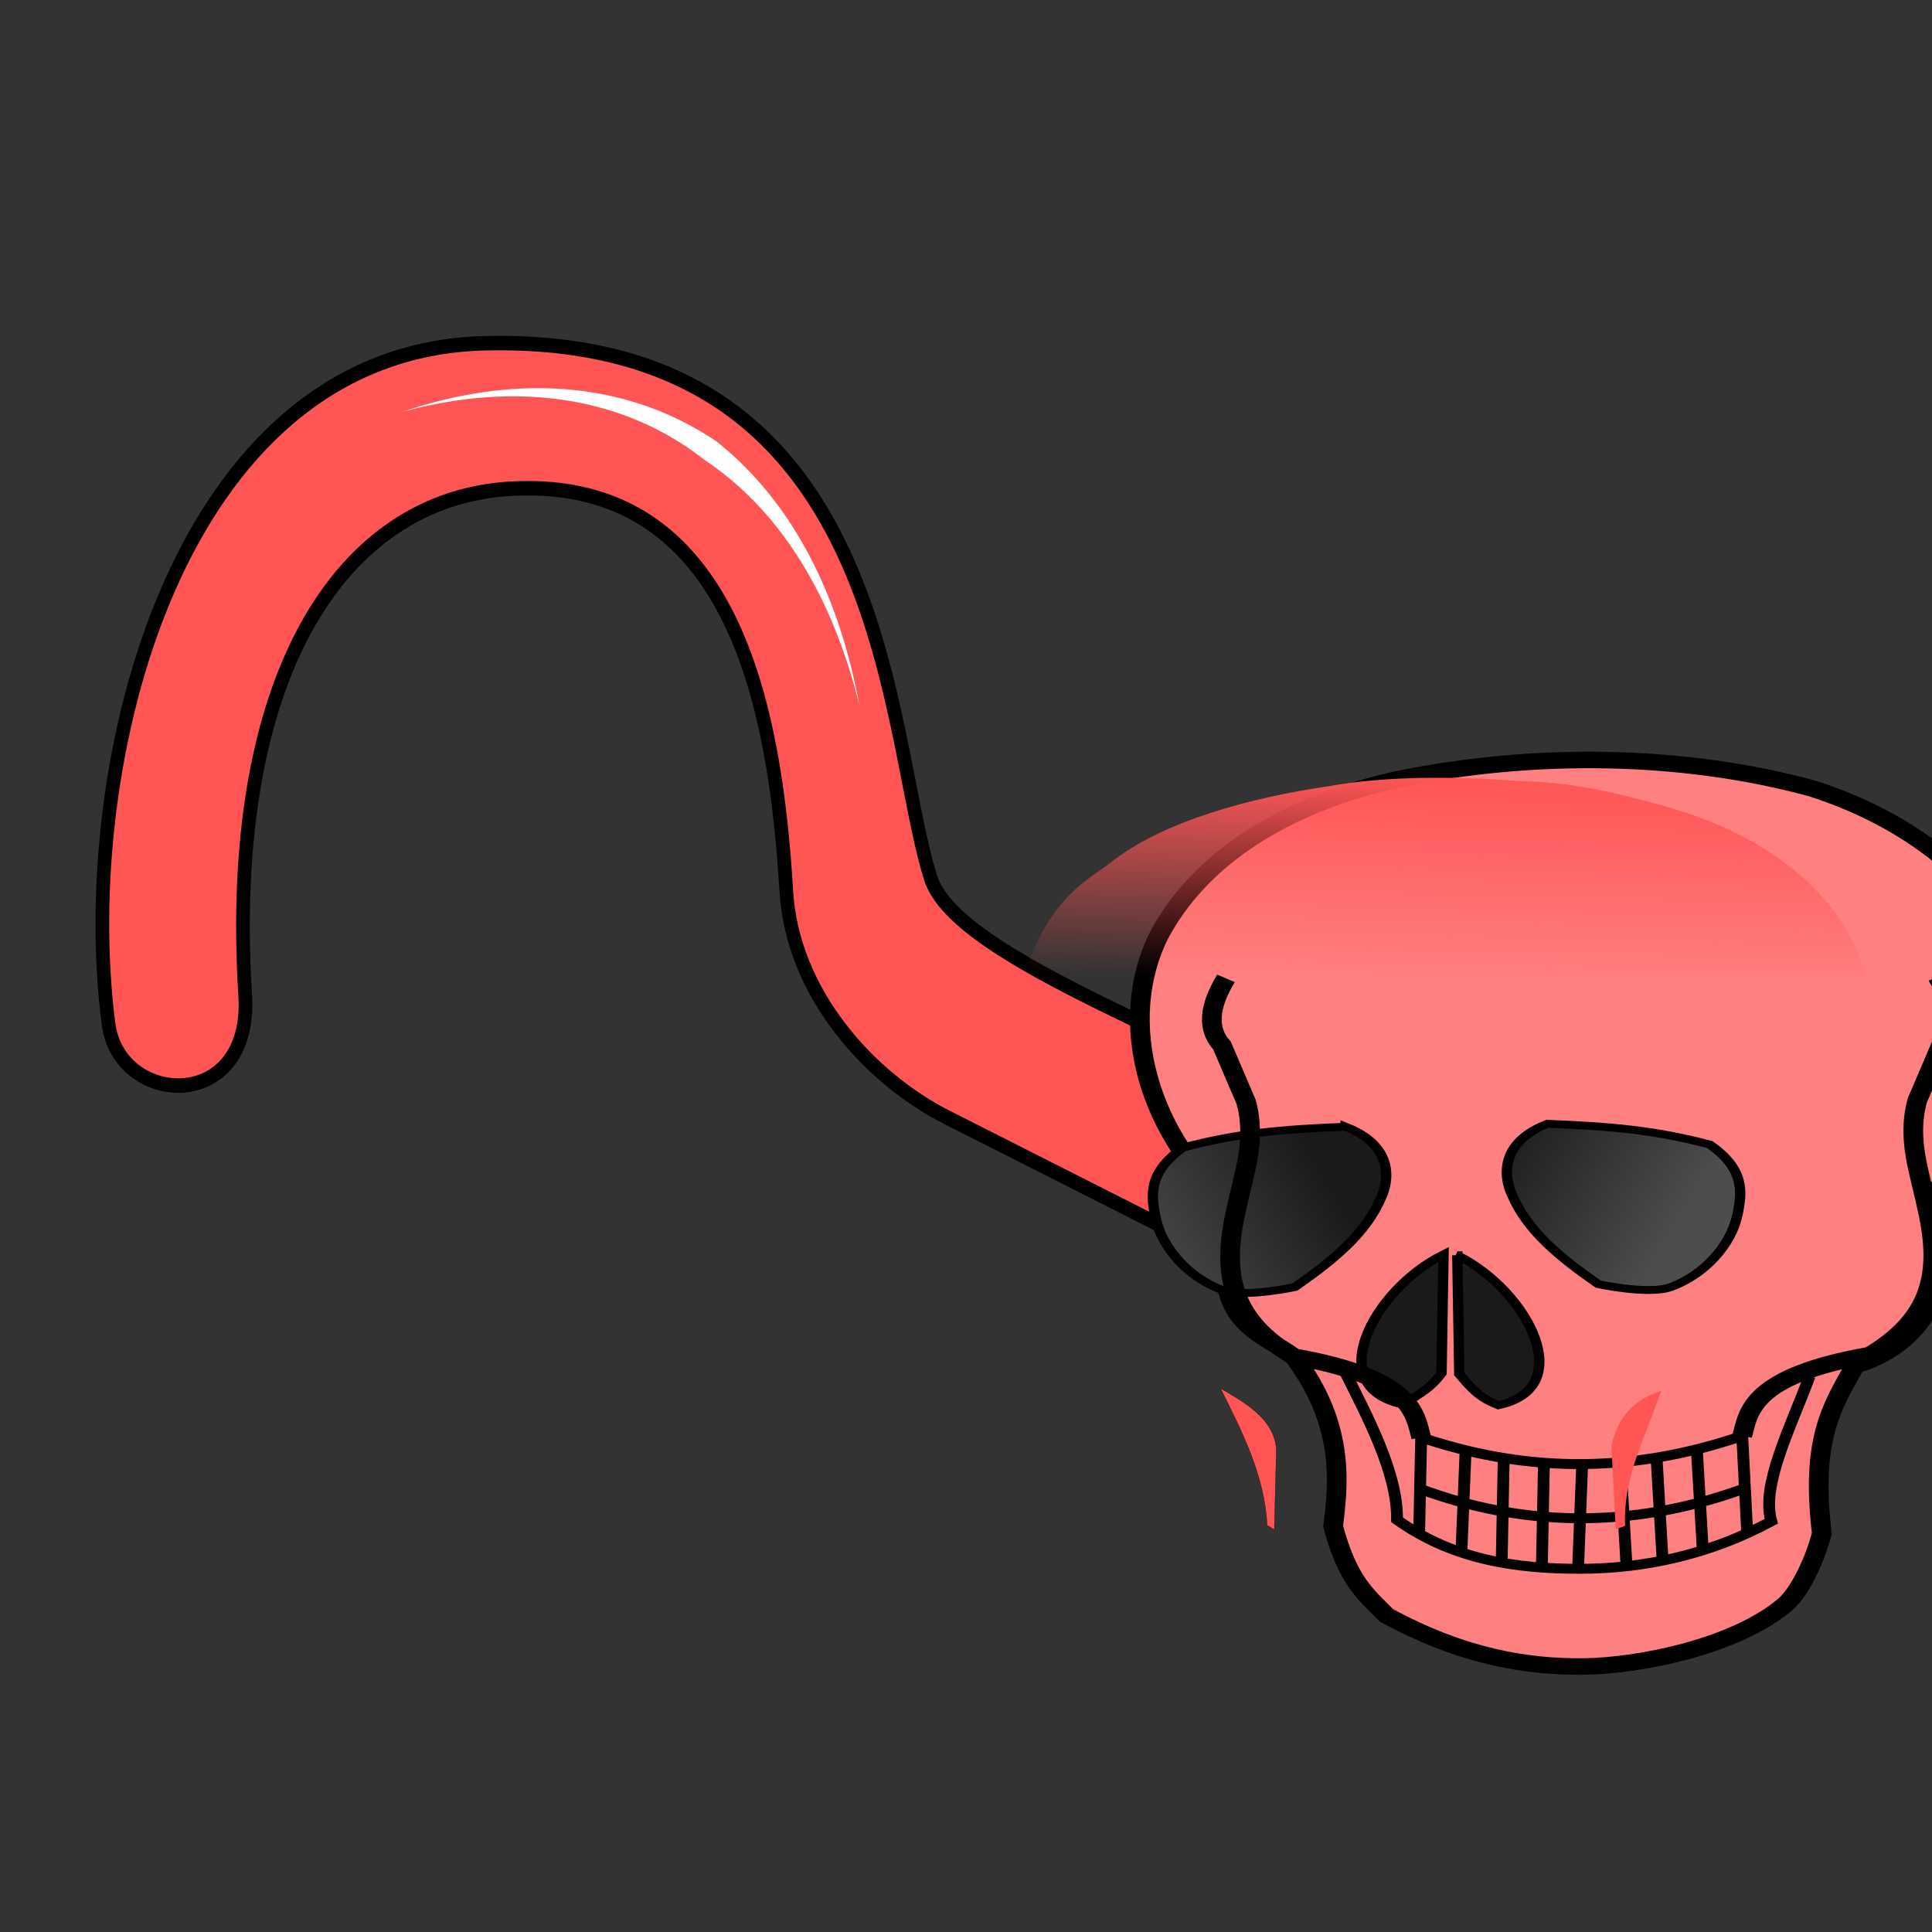 <svg xmlns="http://www.w3.org/2000/svg" xmlns:xlink="http://www.w3.org/1999/xlink" cursor="default" viewBox="0 0 256 256">
    <rect x="0" y="0" width="256" height="256" fill="#333333" stroke="none"/>
    <defs>
        <linearGradient id="linearGradient2373" x1="192.973" x2="192.337" y1="103.39" y2="130.222" gradientUnits="userSpaceOnUse" xlink:href="#inooGrad1"/>
        <linearGradient id="inooGrad1">
            <stop offset="0" stop-color="#f55"/>
            <stop offset="1" stop-color="#f55" stop-opacity="0"/>
        </linearGradient>
        <linearGradient id="linearGradient893" x1="-17608.27" x2="-17601.396" y1="-2381.851" y2="-2385.575" gradientTransform="matrix(2.705 0 0 3.225 47706.039 7867.58)" gradientUnits="userSpaceOnUse" xlink:href="#linearGradient891"/>
        <linearGradient id="linearGradient891">
            <stop offset="0" stop-color="#4d4d4d"/>
            <stop offset="1" stop-color="#1a1a1a"/>
        </linearGradient>
        <linearGradient id="linearGradient2169" x1="-17587.402" x2="-17594.193" y1="-2382.097" y2="-2385.691" gradientTransform="matrix(2.705 0 0 3.225 47706.039 7867.58)" gradientUnits="userSpaceOnUse" xlink:href="#linearGradient891"/>
        <linearGradient id="linearGradient2183" x1="-17615.586" x2="-17614.982" y1="-2365.667" y2="-2368.123" gradientTransform="matrix(2.705 0 0 3.225 47706.039 7867.58)" gradientUnits="userSpaceOnUse" xlink:href="#linearGradient891"/>
        <linearGradient id="linearGradient2191" x1="-17614.178" x2="-17614.779" y1="-2365.653" y2="-2368.11" gradientTransform="matrix(2.705 0 0 3.225 47706.039 7867.58)" gradientUnits="userSpaceOnUse" xlink:href="#linearGradient891"/>
    </defs>
    <g>
        <g fill-rule="evenodd">
            <path fill="#f55" stroke="#000" stroke-width="1.772" d="M172.956 966.335l-45.51-21.777c-10.093-4.83-20.038-15.27-20.826-27.697-1.408-22.223-6.755-50.752-35.482-49.375-22.777 1.092-37.207 23.893-34.678 62.09.967 14.591-16.317 13.716-17.715 3.543-4.383-31.881 8.801-82.511 48.727-83.447 52.792-1.238 51.805 47.31 57.857 65.525 3.41 10.262 37.565 20.528 53.742 30.765z" transform="matrix(1.022 0 0 1.081 -4.774 -873.01)"/>
            <path fill="#fff" d="M53.37 54.559c7.19-1.95 14.06-2.488 20.394-1.687 6.334.8 12.11 2.934 17.153 6.302a38.757 38.757 0 0 1 2.441 1.772c9.303 6.18 16.698 16.97 20.519 32.532-2.89-15.693-9.508-27.509-18.925-34.975a40.814 40.814 0 0 0-2.73-1.698c-5.608-3.187-11.806-4.938-18.347-5.298-6.54-.361-13.445.665-20.506 3.052z"/>
        </g>
        <g>
            <path fill="#fff" fill-rule="evenodd" d="M176.048 139.15c2.504.039 4.908.553 7.08 1.602a14.615 14.615 0 0 1 5.632 4.802c.106.15.21.302.31.458.887 2.293 1.284 4.85 1.196 7.62-.095 2.975-.751 6.246-2.013 9.788.71-3.7.757-6.937.291-9.684-.434-2.555-1.304-4.642-2.45-6.279-.052-.14-.105-.277-.16-.413a12.29 12.29 0 0 0-3.68-4.983c-1.664-1.35-3.754-2.354-6.206-2.911z"/>
        </g>
    </g>
    <g stroke="#000">
        <path fill="#ff8080" stroke-width="7.058" d="M65763.507 8780.78c-31.562-30.775-43.414-80.817-27.327-118.135 16.269-35.777 49.287-56.485 84.846-65.965 49.869-12.252 103.031-11.018 148.654 3.806 40.266 15.198 71.708 48.34 75.73 84.993 1.771 37.878-4.123 66.631-35.06 89.434 16.922 51.46-14.84 69.037-25.081 72.031-8.471 17.95-16.015 31.599-12.016 72.1-3.052 13.587-8.624 25.782-13.134 30.305-17.467 17.738-51.609 26.196-72.112 26.477-20.504.281-43.465-4.224-70.591-21.8-8.104-9.499-14.082-15.568-19.165-38.128 1.581-16.02 4.974-42.705-14.149-72.532-9.813-9.53-33.792-14.368-20.595-62.587z" transform="matrix(.37 0 0 .31 -24168.704 -2561.687)"/>
        <g>
            <path fill="url(#linearGradient893)" d="M99.03 174.725c-6.174.315-10.458.819-15.686 2.646-3.339 3.086-3.167 5.965-2.646 9.071.613 3.654 3.09 7.459 6.426 9.071 2.101 1.016 6.992-.378 6.992-.378 3.717-3.401 6.867-6.803 8.316-11.339 0 0 2.456-6.047-3.402-9.071z" transform="matrix(1.372 0 0 1.041 42.438 -32.589)"/>
            <path fill="url(#linearGradient2169)" d="M118.512 174.35c6.173.314 10.457.818 15.686 2.645 3.338 3.087 3.167 5.965 2.645 9.072-.613 3.654-3.089 7.458-6.425 9.071-2.102 1.016-6.993-.378-6.993-.378-3.716-3.402-6.866-6.803-8.315-11.34 0 0-2.457-6.047 3.402-9.07z" transform="matrix(1.372 0 0 1.041 42.438 -32.589)"/>
            <path fill="url(#linearGradient2183)" d="M108.48 190.978l-.19 15.119c-.98 1.79-2.052 2.646-3.78 3.968-7.748-2.204-2.834-14.615 3.97-19.087z" transform="matrix(1.372 0 0 1.041 42.438 -32.589)"/>
            <path fill="url(#linearGradient2191)" d="M109.814 191.083l.189 15.12c1.26 1.977 1.958 3.02 3.78 3.968 7.748-2.205 2.834-14.615-3.97-19.088z" transform="matrix(1.372 0 0 1.041 42.438 -32.589)"/>
        </g>
        <path fill="none" stroke-width="7.058" d="M65759.878 8681.7c-6.204 12.15-6.767 21.748-1.441 28.682l8.647 24.119c3.853 16.73-.943 30.852-3.577 46.278-5.385 28.033-1.404 46.94 20.595 62.587 42.609 8.907 43.423 24.331 45.677 34.541m184.876-196.843c6.204 12.149 6.766 21.747 1.441 28.681l-8.648 24.119c-3.852 16.73.943 30.852 3.577 46.278 5.386 28.033 1.404 46.94-20.594 62.587-42.609 8.907-43.423 24.331-45.677 34.541" transform="matrix(.37 0 0 .31 -24168.704 -2561.687)"/>
        <path fill="none" stroke-width="4.235" d="M65801.675 8847.922c9.134 21.816 19.635 45.053 19.457 65.185 19.958 17.03 42.453 20.968 65.375 20.961 22.921-.01 46.27-5.914 68.661-20.309-3.74-15.562 6.89-40.007 13.692-61.926m-139.081 26.074c34.846 13.945 72.455 16.65 114.975-.637m-114.975.637l-.723 40.415m16.575-33.245l-1.441 41.719m15.132-39.763l-.72 44.977m15.133-43.022l-.72 43.023m14.412-42.371l-1.441 43.674m15.133-44.977l2.162 43.674m10.809-44.978l2.162 43.674m12.25-47.585l2.163 43.674m-100.887-26.726c35.064 15.462 74.125 17.568 114.954 0m.022-22.8l1.764 41.052" transform="matrix(.37 0 0 .31 -24168.704 -2561.687)"/>
    </g>
    <path fill="url(#linearGradient2373)" d="M135.607 129.564l111.683-.228c-3.605-12.418-15.375-19.711-28.498-22.991-4.953-1.335-10.617-2.717-17.37-2.846-8.38-.651-17.838-.702-25.376.683-10.084 1.446-22.148 4.635-29.04 10.244-2.98 2.235-8.194 4.72-11.399 15.138z"/>
    <path fill="#f55" stroke="#000" stroke-width=".034" d="M168.854 202.693l-.95-.57c-.346-6.591-3.26-12.312-6.174-18.153 2.785 1.652 7.168 3.903 7.396 8.138z"/>
    <path fill="#f55" d="M220.138 184.283c-2.375 6.749-5.081 11.554-4.798 17.908l-1.247.442-.576-11.066c1.087-4.68 3.778-6.317 6.621-7.284z"/>
</svg>
